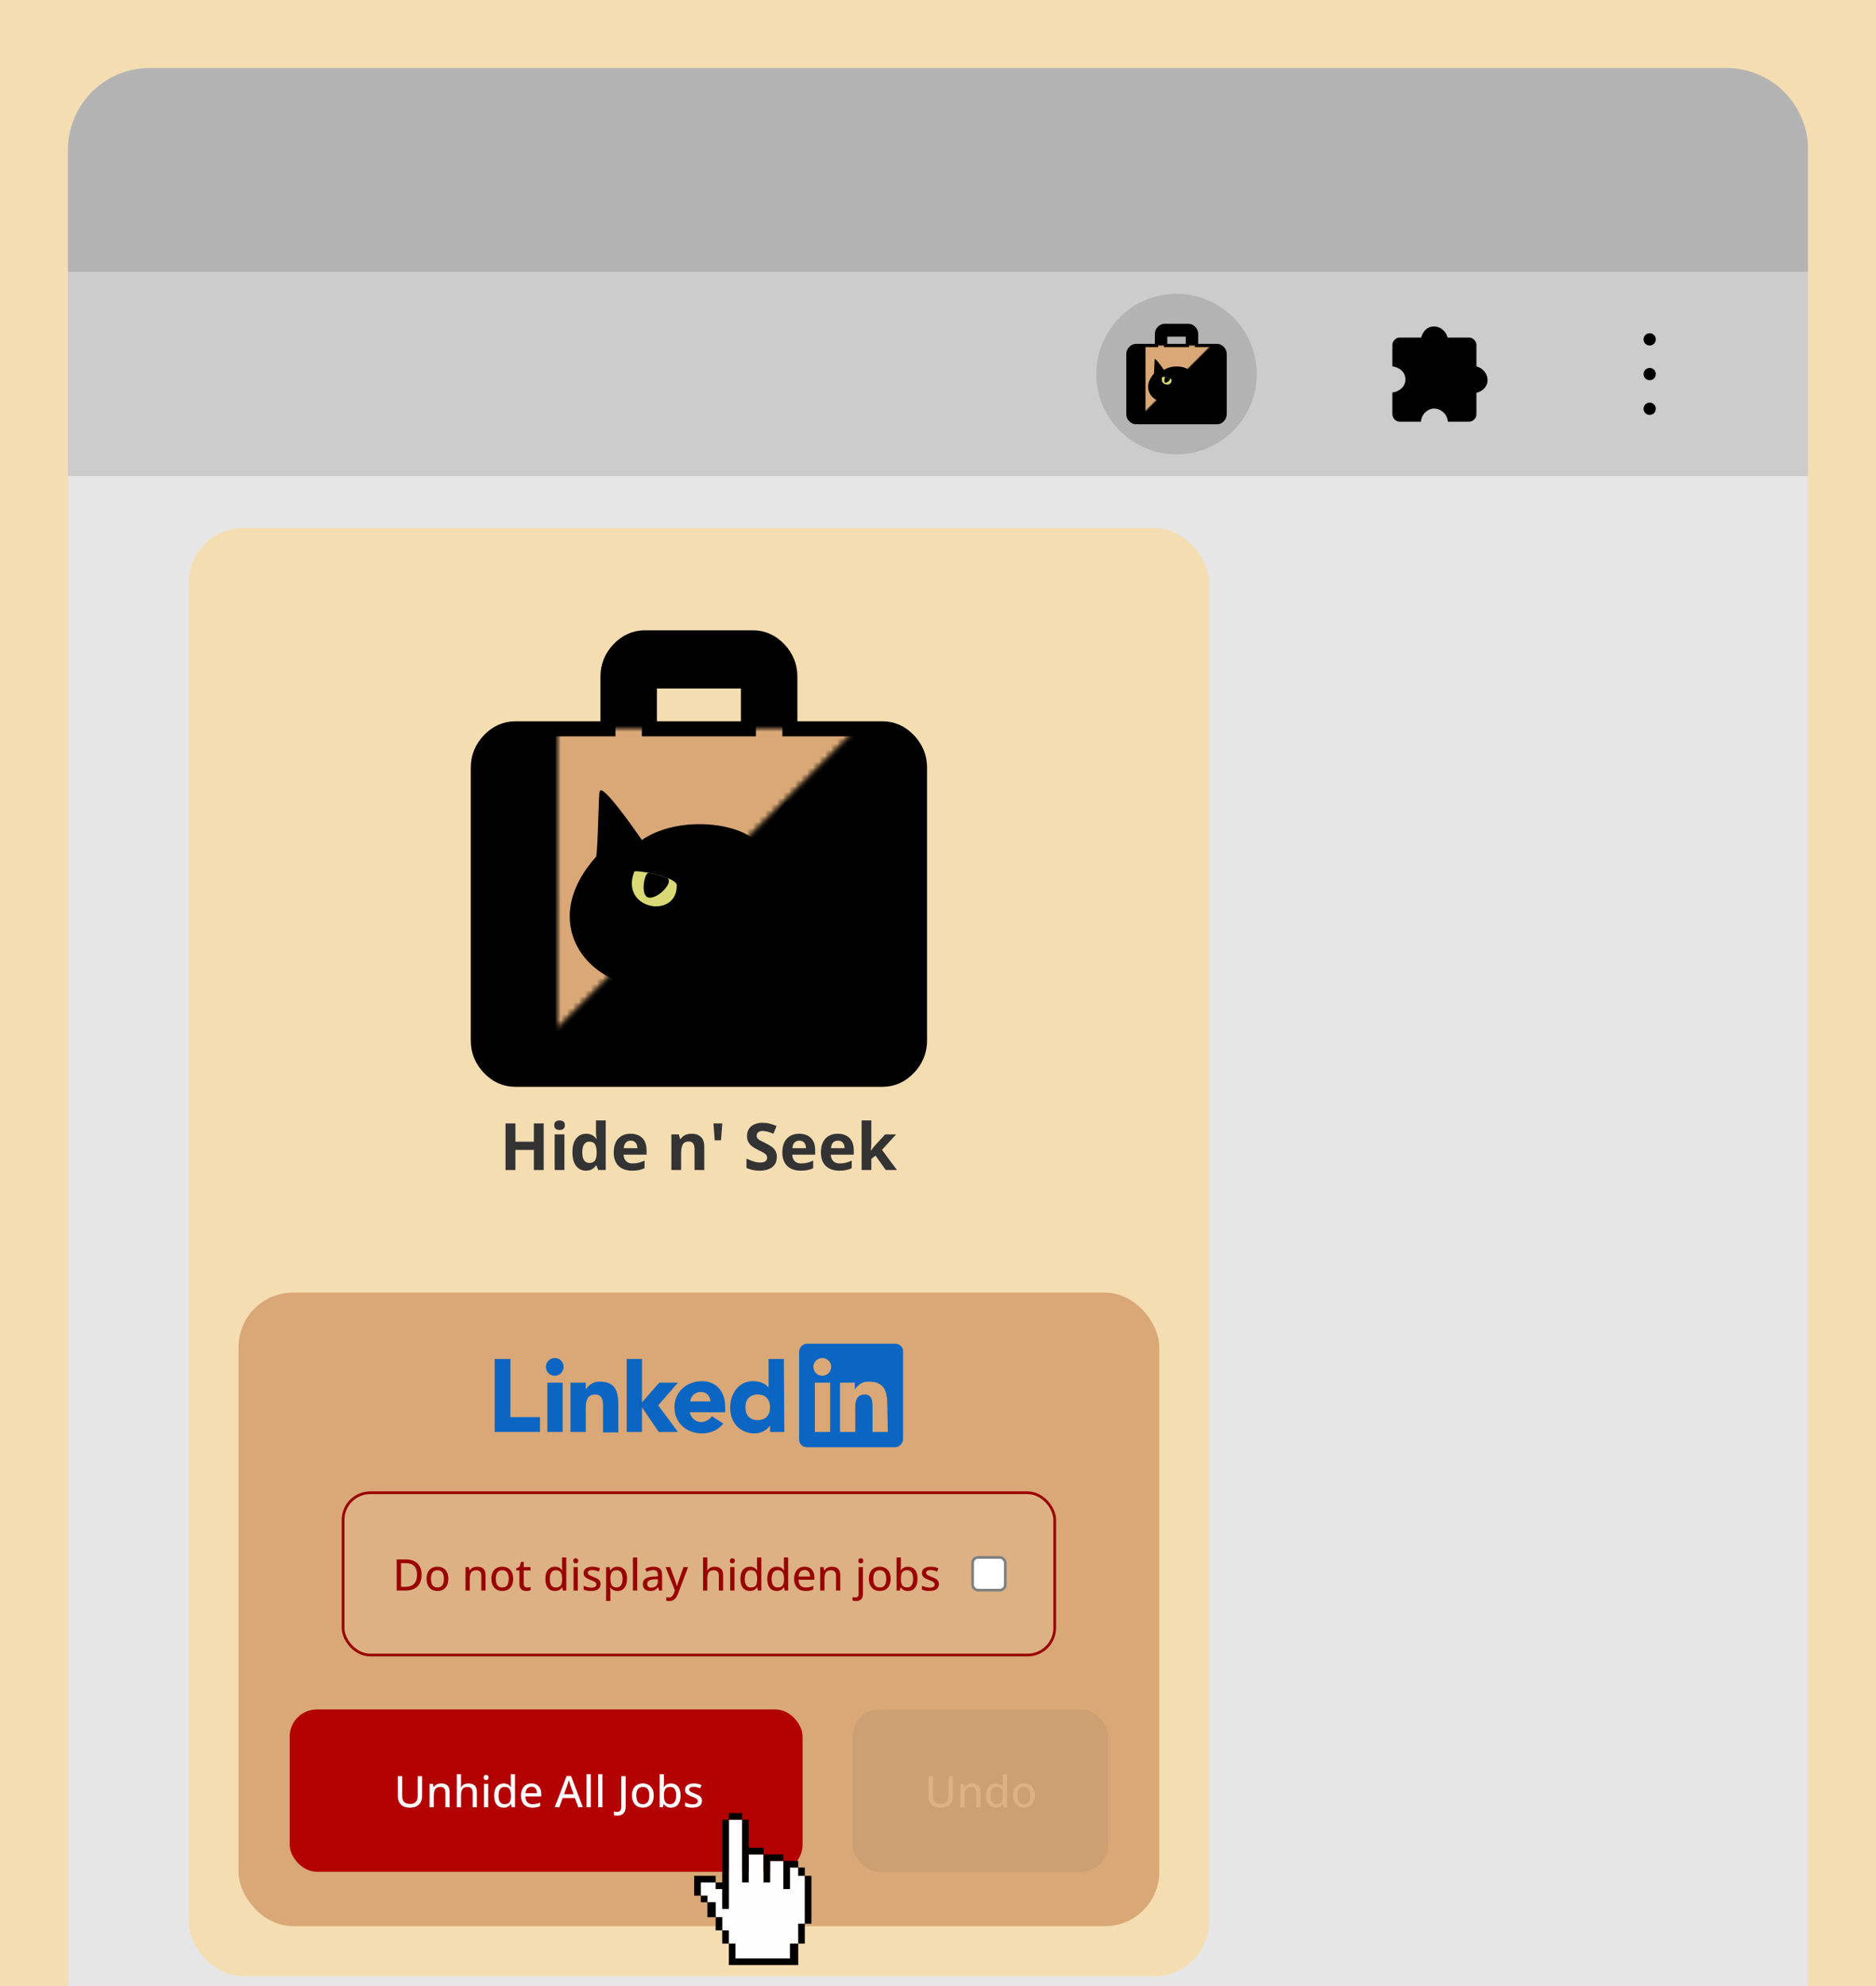 <?xml version="1.0" encoding="utf-8"?>
<svg viewBox="211.286 426.7 690 730" xmlns="http://www.w3.org/2000/svg">
  <defs>
    <filter id="filter-3" color-interpolation-filters="sRGB" x="-500%" y="-500%" width="1000%" height="1000%">
      <feMorphology in="SourceAlpha" result="dilated" operator="dilate" radius="1"/>
      <feFlood flood-color="rgba(0,0,0,1)" result="flood"/>
      <feComposite in="flood" in2="dilated" operator="in" result="outline"/>
      <feMerge>
        <feMergeNode in="outline"/>
        <feMergeNode in="SourceGraphic"/>
      </feMerge>
    </filter>
    <filter id="filter-4" color-interpolation-filters="sRGB" x="-500%" y="-500%" width="1000%" height="1000%">
      <feMorphology in="SourceAlpha" result="dilated" operator="dilate" radius="0"/>
      <feFlood flood-color="rgba(255,255,255,1)" result="flood"/>
      <feComposite in="flood" in2="dilated" operator="in" result="outline"/>
      <feMerge>
        <feMergeNode in="outline"/>
        <feMergeNode in="SourceGraphic"/>
      </feMerge>
    </filter>
    <mask id="mask-5">
      <polygon style="fill: rgb(255, 255, 255);" points="91 -41 -44 -41 -44 94">
        <title>briefcase-2-mask</title>
      </polygon>
    </mask>
    <clipPath id="clip-9">
      <path style="stroke-width: 3px; fill: rgb(255, 255, 0); stroke: rgb(0, 0, 0); stroke-opacity: 0; stroke-linejoin: round; stroke-linecap: round; pointer-events: none;" d="M 214.768 255.253 C 208.387 241.371 147.803 231.913 146.804 234.787 C 122.672 296.86 217.521 311.741 214.768 255.253 Z">
        <title>Left Eye Clip</title>
      </path>
    </clipPath>
    <clipPath id="clip-10">
      <path style="stroke-width: 3px; fill: rgb(255, 255, 0); stroke: rgb(0, 0, 0); stroke-opacity: 0; stroke-linejoin: round; stroke-linecap: round; pointer-events: none;" d="M 285.049 249.847 L 333.339 223.346 C 388.849 270.474 281.291 335.727 285.049 249.847 Z">
        <title>Right Eye Clip</title>
      </path>
    </clipPath>
    <mask id="mask-6">
      <polygon style="fill: rgb(255, 255, 255);" points="-44 94 91 94 91 -41">
        <title>briefcase-3-mask</title>
      </polygon>
    </mask>
    <filter id="filter-5" color-interpolation-filters="sRGB" x="-500%" y="-500%" width="1000%" height="1000%">
      <feColorMatrix type="saturate" values="0"/>
    </filter>
    <clipPath id="clip-11">
      <path style="stroke-width: 3px; fill: rgb(255, 255, 0); stroke: rgb(0, 0, 0); stroke-opacity: 0; stroke-linejoin: round; stroke-linecap: round; pointer-events: none;" d="M 214.768 255.253 C 208.387 241.371 147.803 231.913 146.804 234.787 C 122.672 296.86 217.521 311.741 214.768 255.253 Z">
        <title>Left Eye Clip</title>
      </path>
    </clipPath>
    <clipPath id="clip-12">
      <path style="stroke-width: 3px; fill: rgb(255, 255, 0); stroke: rgb(0, 0, 0); stroke-opacity: 0; stroke-linejoin: round; stroke-linecap: round; pointer-events: none;" d="M 285.049 249.847 L 333.339 223.346 C 388.849 270.474 281.291 335.727 285.049 249.847 Z">
        <title>Right Eye Clip</title>
      </path>
    </clipPath>
    <filter id="filter-6" color-interpolation-filters="sRGB" x="-500%" y="-500%" width="1000%" height="1000%">
      <feMorphology in="SourceAlpha" result="dilated" operator="dilate" radius="10"/>
      <feFlood flood-color="rgba(0,0,0,1)" result="flood"/>
      <feComposite in="flood" in2="dilated" operator="in" result="outline"/>
      <feMerge>
        <feMergeNode in="outline"/>
        <feMergeNode in="SourceGraphic"/>
      </feMerge>
    </filter>
    <filter id="filter-7" color-interpolation-filters="sRGB" x="-500%" y="-500%" width="1000%" height="1000%">
      <feMorphology in="SourceAlpha" result="dilated" operator="dilate" radius="0"/>
      <feFlood flood-color="rgba(255,255,255,1)" result="flood"/>
      <feComposite in="flood" in2="dilated" operator="in" result="outline"/>
      <feMerge>
        <feMergeNode in="outline"/>
        <feMergeNode in="SourceGraphic"/>
      </feMerge>
    </filter>
    <mask id="mask-7">
      <polygon style="fill: rgb(255, 255, 255);" points="91 -41 -44 -41 -44 94">
        <title>briefcase-2-mask</title>
      </polygon>
    </mask>
    <clipPath id="clip-13">
      <path style="stroke-width: 3px; fill: rgb(255, 255, 0); stroke: rgb(0, 0, 0); stroke-opacity: 0; stroke-linejoin: round; stroke-linecap: round; pointer-events: none;" d="M 214.768 255.253 C 208.387 241.371 147.803 231.913 146.804 234.787 C 122.672 296.86 217.521 311.741 214.768 255.253 Z">
        <title>Left Eye Clip</title>
      </path>
    </clipPath>
    <clipPath id="clip-14">
      <path style="stroke-width: 3px; fill: rgb(255, 255, 0); stroke: rgb(0, 0, 0); stroke-opacity: 0; stroke-linejoin: round; stroke-linecap: round; pointer-events: none;" d="M 285.049 249.847 L 333.339 223.346 C 388.849 270.474 281.291 335.727 285.049 249.847 Z">
        <title>Right Eye Clip</title>
      </path>
    </clipPath>
    <mask id="mask-8">
      <polygon style="fill: rgb(255, 255, 255);" points="-44 94 91 94 91 -41">
        <title>briefcase-3-mask</title>
      </polygon>
    </mask>
    <filter id="filter-8" color-interpolation-filters="sRGB" x="-500%" y="-500%" width="1000%" height="1000%">
      <feColorMatrix type="saturate" values="0"/>
    </filter>
    <clipPath id="clip-15">
      <path style="stroke-width: 3px; fill: rgb(255, 255, 0); stroke: rgb(0, 0, 0); stroke-opacity: 0; stroke-linejoin: round; stroke-linecap: round; pointer-events: none;" d="M 214.768 255.253 C 208.387 241.371 147.803 231.913 146.804 234.787 C 122.672 296.86 217.521 311.741 214.768 255.253 Z">
        <title>Left Eye Clip</title>
      </path>
    </clipPath>
    <clipPath id="clip-16">
      <path style="stroke-width: 3px; fill: rgb(255, 255, 0); stroke: rgb(0, 0, 0); stroke-opacity: 0; stroke-linejoin: round; stroke-linecap: round; pointer-events: none;" d="M 285.049 249.847 L 333.339 223.346 C 388.849 270.474 281.291 335.727 285.049 249.847 Z">
        <title>Right Eye Clip</title>
      </path>
    </clipPath>
    <filter id="filter-9" color-interpolation-filters="sRGB" x="-500%" y="-500%" width="1000%" height="1000%">
      <feGaussianBlur in="SourceAlpha" stdDeviation="4"/>
      <feOffset dx="0" dy="0"/>
      <feComponentTransfer result="offsetblur">
        <feFuncA id="feFuncA-1" type="linear" slope="2"/>
      </feComponentTransfer>
      <feFlood flood-color="rgba(0,0,0,0.3)"/>
      <feComposite in2="offsetblur" operator="in"/>
      <feMerge>
        <feMergeNode/>
        <feMergeNode in="SourceGraphic"/>
      </feMerge>
    </filter>
  </defs>
  <rect style="fill: rgb(245, 221, 178);" x="211.286" y="426.7" width="690" height="800">
    <title>Background</title>
  </rect>
  <g transform="matrix(1, 0, 0, 1, 66.286, 331.7)">
    <title>Browser</title>
    <g>
      <title>Window</title>
      <rect style="fill: rgb(230, 230, 230); stroke-width: 4px;" x="170" y="120" width="640" height="750" rx="30" ry="30">
        <title>Container</title>
      </rect>
      <path style="fill: rgb(179, 179, 179);" d="M 200 120 H 780 A 30 30 0 0 1 810 150 V 195 H 170 V 150 A 30 30 0 0 1 200 120 Z">
        <title>Top</title>
      </path>
    </g>
    <g style="">
      <title>Toolbar</title>
      <rect y="195" width="640" height="75" style="stroke-width: 4px; fill: rgb(204, 204, 204);" x="170">
        <title>Container</title>
      </rect>
      <path d="M 751.758 247.5 C 751.132 247.5 750.601 247.281 750.165 246.843 C 749.727 246.406 749.508 245.874 749.508 245.25 C 749.508 244.624 749.727 244.093 750.165 243.657 C 750.601 243.219 751.132 243 751.758 243 C 752.382 243 752.914 243.219 753.352 243.657 C 753.789 244.093 754.008 244.624 754.008 245.25 C 754.008 245.874 753.789 246.406 753.352 246.843 C 752.914 247.281 752.382 247.5 751.758 247.5 Z M 751.758 234.75 C 751.132 234.75 750.601 234.531 750.165 234.093 C 749.727 233.656 749.508 233.124 749.508 232.5 C 749.508 231.874 749.727 231.343 750.165 230.907 C 750.601 230.469 751.132 230.25 751.758 230.25 C 752.382 230.25 752.914 230.469 753.352 230.907 C 753.789 231.343 754.008 231.874 754.008 232.5 C 754.008 233.124 753.789 233.656 753.352 234.093 C 752.914 234.531 752.382 234.75 751.758 234.75 Z M 751.758 222 C 751.132 222 750.601 221.781 750.165 221.343 C 749.727 220.906 749.508 220.374 749.508 219.75 C 749.508 219.124 749.727 218.593 750.165 218.157 C 750.601 217.719 751.132 217.5 751.758 217.5 C 752.382 217.5 752.914 217.719 753.352 218.157 C 753.789 218.593 754.008 219.124 754.008 219.75 C 754.008 220.374 753.789 220.906 753.352 221.343 C 752.914 221.781 752.382 222 751.758 222 Z" style="filter: url(#filter-3);">
        <title>Vertical Dots</title>
      </path>
      <path d="M 667.62 250 L 659.812 250 C 659.095 250 658.466 249.724 657.928 249.17 C 657.389 248.616 657.12 247.951 657.12 247.174 L 657.12 239.275 C 658.437 239.126 659.566 238.609 660.508 237.727 C 661.45 236.845 661.921 235.76 661.921 234.475 C 661.921 233.188 661.45 232.103 660.508 231.221 C 659.566 230.339 658.437 229.823 657.12 229.674 L 657.12 221.775 C 657.12 221.087 657.389 220.467 657.928 219.913 C 658.466 219.359 659.095 219.083 659.812 219.083 L 667.709 219.083 C 668.039 217.887 668.607 216.907 669.415 216.145 C 670.222 215.382 671.225 215 672.421 215 C 673.588 215 674.636 215.382 675.562 216.145 C 676.491 216.907 677.118 217.887 677.446 219.083 L 685.345 219.083 C 686.033 219.083 686.654 219.359 687.207 219.913 C 687.761 220.467 688.037 221.087 688.037 221.775 L 688.037 229.674 C 689.234 230.003 690.213 230.63 690.975 231.558 C 691.738 232.484 692.12 233.532 692.12 234.699 C 692.12 235.895 691.738 236.898 690.975 237.705 C 690.213 238.513 689.234 239.081 688.037 239.411 L 688.037 247.308 C 688.037 248.025 687.761 248.654 687.207 249.192 C 686.654 249.731 686.033 250 685.345 250 L 677.537 250 C 677.388 248.564 676.819 247.405 675.832 246.523 C 674.845 245.641 673.708 245.199 672.421 245.199 C 671.285 245.199 670.238 245.641 669.281 246.523 C 668.323 247.405 667.77 248.564 667.62 250 Z">
        <title>Puzzle Piece</title>
      </path>
      <g transform="matrix(1, 0, 0, 1, 0, 2.5)">
        <title>Selected Hide-N-Seek Icon</title>
        <circle cx="577.731" cy="230" r="30" style="stroke: rgb(204, 204, 204); fill: rgb(179, 179, 179);">
          <title>Selection Indicator</title>
        </circle>
        <g style="" transform="matrix(0.486, 0, 0, 0.486, 566.308, 219.494)">
          <title>Hide-N-Seek-Icon</title>
          <path d="M -7.098 57.612 C -8.539 57.612 -9.8 57.045 -10.88 55.906 C -11.962 54.77 -12.5 53.442 -12.5 51.928 L -12.5 6.455 C -12.5 4.938 -11.962 3.61 -10.88 2.475 C -9.8 1.338 -8.539 0.768 -7.098 0.768 L 9.099 0.768 L 9.099 -8.704 C 9.099 -10.218 9.642 -11.546 10.718 -12.682 C 11.8 -13.821 13.06 -14.388 14.5 -14.388 L 32.5 -14.388 C 33.94 -14.388 35.2 -13.821 36.282 -12.682 C 37.358 -11.546 37.901 -10.218 37.901 -8.704 L 37.901 0.768 L 54.098 0.768 C 55.539 0.768 56.8 1.338 57.88 2.475 C 58.959 3.61 59.5 4.938 59.5 6.455 L 59.5 51.928 C 59.5 53.442 58.959 54.77 57.88 55.906 C 56.8 57.045 55.539 57.612 54.098 57.612 L -7.098 57.612 Z M 14.5 0.768 L 32.5 0.768 L 32.5 -8.704 L 14.5 -8.704 L 14.5 0.768 Z" style="paint-order: fill; stroke-width: 4px; stroke: rgb(0, 0, 0); filter: url(#filter-4);">
            <title>briefcase-prevent-seam</title>
          </path>
          <path style="stroke-width: 3px; stroke-opacity: 0; stroke-linejoin: round; stroke-linecap: round; stroke: rgb(186, 218, 85);" d="M 13.695 42.728 C 5.181 42.499 -3.487 32.43 6.373 21.353 C 6.698 20.47 6.794 10.524 6.976 10.524 C 7.198 8.708 13.103 17.207 14.013 18.549 C 20.212 14.327 30.345 15.734 32.993 18.791 C 33.473 18.235 37.132 12.96 38.22 12.071 C 39.939 11.881 39.247 22.507 39.427 22.32 C 47.744 26.516 47.201 40.995 34.919 42.728">
            <title>head-prevent-seam</title>
          </path>
          <g style="mask: url(#mask-5);">
            <title>briefcase-upper-left</title>
            <path d="M -7.098 57.612 C -8.539 57.612 -9.8 57.045 -10.88 55.906 C -11.962 54.77 -12.5 53.442 -12.5 51.928 L -12.5 6.455 C -12.5 4.938 -11.962 3.61 -10.88 2.475 C -9.8 1.338 -8.539 0.768 -7.098 0.768 L 9.099 0.768 L 9.099 -8.704 C 9.099 -10.218 9.642 -11.546 10.718 -12.682 C 11.8 -13.821 13.06 -14.388 14.5 -14.388 L 32.5 -14.388 C 33.94 -14.388 35.2 -13.821 36.282 -12.682 C 37.358 -11.546 37.901 -10.218 37.901 -8.704 L 37.901 0.768 L 54.098 0.768 C 55.539 0.768 56.8 1.338 57.88 2.475 C 58.959 3.61 59.5 4.938 59.5 6.455 L 59.5 51.928 C 59.5 53.442 58.959 54.77 57.88 55.906 C 56.8 57.045 55.539 57.612 54.098 57.612 L -7.098 57.612 Z M 14.5 0.768 L 32.5 0.768 L 32.5 -8.704 L 14.5 -8.704 L 14.5 0.768 Z" style="stroke: rgb(0, 0, 0); fill: rgb(217, 168, 118);">
              <title>briefcase</title>
            </path>
            <g style="" transform="matrix(0.104, 0, 0, 0.104, -2.533, -0.637)">
              <title>Charm</title>
              <path style="stroke-width: 3px; stroke-opacity: 0; stroke-linejoin: round; stroke-linecap: round; pointer-events: none; stroke: rgb(186, 218, 85);" d="M 155.839 416.452 C 74.076 414.246 -9.163 317.554 85.521 211.184 C 88.642 202.702 89.567 107.184 91.313 107.184 C 93.447 89.745 150.151 171.369 158.89 184.258 C 218.415 143.708 315.724 157.224 341.157 186.578 C 345.771 181.239 380.902 130.582 391.357 122.043 C 407.86 120.218 401.213 222.267 402.943 220.47 C 482.816 260.759 477.595 399.802 359.651 416.452">
                <title>Head</title>
              </path>
              <g style="clip-path: url(#clip-9);">
                <title>Left Eye</title>
                <path style="stroke-width: 3px; stroke-opacity: 0; stroke-linejoin: round; stroke-linecap: round; pointer-events: none; fill: rgb(217, 217, 118);" d="M 214.768 255.253 C 208.387 241.371 147.803 231.913 146.804 234.787 C 122.672 296.86 217.521 311.741 214.768 255.253 Z">
                  <title>Left Eye Outer</title>
                </path>
                <path style="fill: black; stroke-width: 3px; stroke-linejoin: round; stroke-linecap: round; pointer-events: none; stroke: rgb(0, 0, 0);" d="M 169.232 238.541 C 164.496 240.806 158.937 268.553 168.383 274.458 C 181.214 279.697 208.634 252.081 198.524 245.975 C 194.377 243.919 170.2 237.767 169.232 238.541 Z">
                  <title>Left Eye Pupil</title>
                </path>
              </g>
            </g>
          </g>
          <g style="mask: url(#mask-6);">
            <title>briefcase-lower-right</title>
            <path d="M -7.098 57.612 C -8.539 57.612 -9.8 57.045 -10.88 55.906 C -11.962 54.77 -12.5 53.442 -12.5 51.928 L -12.5 6.455 C -12.5 4.938 -11.962 3.61 -10.88 2.475 C -9.8 1.338 -8.539 0.768 -7.098 0.768 L 9.099 0.768 L 9.099 -8.704 C 9.099 -10.218 9.642 -11.546 10.718 -12.682 C 11.8 -13.821 13.06 -14.388 14.5 -14.388 L 32.5 -14.388 C 33.94 -14.388 35.2 -13.821 36.282 -12.682 C 37.358 -11.546 37.901 -10.218 37.901 -8.704 L 37.901 0.768 L 54.098 0.768 C 55.539 0.768 56.8 1.338 57.88 2.475 C 58.959 3.61 59.5 4.938 59.5 6.455 L 59.5 51.928 C 59.5 53.442 58.959 54.77 57.88 55.906 C 56.8 57.045 55.539 57.612 54.098 57.612 L -7.098 57.612 Z M 14.5 0.768 L 32.5 0.768 L 32.5 -8.704 L 14.5 -8.704 L 14.5 0.768 Z" style="stroke: rgb(0, 0, 0);">
              <title>briefcase</title>
            </path>
          </g>
        </g>
      </g>
    </g>
    <g transform="matrix(1, 0, 0, 1, 0, -11)">
      <title>Popup</title>
      <rect style="stroke-width: 0px; filter: url(#filter-6); fill: rgb(245, 221, 178);" x="214.428" y="300.12" width="375.257" height="532.3" rx="20" ry="20">
        <title>Container</title>
      </rect>
      <g style="" transform="matrix(2.208, 0, 0, 2.208, 350.175, 373.868)">
        <title>Hide-N-Seek-Icon</title>
        <path d="M -7.098 57.612 C -8.539 57.612 -9.8 57.045 -10.88 55.906 C -11.962 54.77 -12.5 53.442 -12.5 51.928 L -12.5 6.455 C -12.5 4.938 -11.962 3.61 -10.88 2.475 C -9.8 1.338 -8.539 0.768 -7.098 0.768 L 9.099 0.768 L 9.099 -8.704 C 9.099 -10.218 9.642 -11.546 10.718 -12.682 C 11.8 -13.821 13.06 -14.388 14.5 -14.388 L 32.5 -14.388 C 33.94 -14.388 35.2 -13.821 36.282 -12.682 C 37.358 -11.546 37.901 -10.218 37.901 -8.704 L 37.901 0.768 L 54.098 0.768 C 55.539 0.768 56.8 1.338 57.88 2.475 C 58.959 3.61 59.5 4.938 59.5 6.455 L 59.5 51.928 C 59.5 53.442 58.959 54.77 57.88 55.906 C 56.8 57.045 55.539 57.612 54.098 57.612 L -7.098 57.612 Z M 14.5 0.768 L 32.5 0.768 L 32.5 -8.704 L 14.5 -8.704 L 14.5 0.768 Z" style="paint-order: fill; stroke-width: 4px; stroke: rgb(0, 0, 0); filter: url(#filter-7);">
          <title>briefcase-prevent-seam</title>
        </path>
        <path style="stroke-width: 3px; stroke-opacity: 0; stroke-linejoin: round; stroke-linecap: round; stroke: rgb(186, 218, 85);" d="M 13.695 42.728 C 5.181 42.499 -3.487 32.43 6.373 21.353 C 6.698 20.47 6.794 10.524 6.976 10.524 C 7.198 8.708 13.103 17.207 14.013 18.549 C 20.212 14.327 30.345 15.734 32.993 18.791 C 33.473 18.235 37.132 12.96 38.22 12.071 C 39.939 11.881 39.247 22.507 39.427 22.32 C 47.744 26.516 47.201 40.995 34.919 42.728">
          <title>head-prevent-seam</title>
        </path>
        <g style="mask: url(#mask-7);">
          <title>briefcase-upper-left</title>
          <path d="M -7.098 57.612 C -8.539 57.612 -9.8 57.045 -10.88 55.906 C -11.962 54.77 -12.5 53.442 -12.5 51.928 L -12.5 6.455 C -12.5 4.938 -11.962 3.61 -10.88 2.475 C -9.8 1.338 -8.539 0.768 -7.098 0.768 L 9.099 0.768 L 9.099 -8.704 C 9.099 -10.218 9.642 -11.546 10.718 -12.682 C 11.8 -13.821 13.06 -14.388 14.5 -14.388 L 32.5 -14.388 C 33.94 -14.388 35.2 -13.821 36.282 -12.682 C 37.358 -11.546 37.901 -10.218 37.901 -8.704 L 37.901 0.768 L 54.098 0.768 C 55.539 0.768 56.8 1.338 57.88 2.475 C 58.959 3.61 59.5 4.938 59.5 6.455 L 59.5 51.928 C 59.5 53.442 58.959 54.77 57.88 55.906 C 56.8 57.045 55.539 57.612 54.098 57.612 L -7.098 57.612 Z M 14.5 0.768 L 32.5 0.768 L 32.5 -8.704 L 14.5 -8.704 L 14.5 0.768 Z" style="stroke: rgb(0, 0, 0); fill: rgb(217, 168, 118);">
            <title>briefcase</title>
          </path>
          <g style="" transform="matrix(0.104, 0, 0, 0.104, -2.533, -0.637)">
            <title>Charm</title>
            <path style="stroke-width: 3px; stroke-opacity: 0; stroke-linejoin: round; stroke-linecap: round; pointer-events: none; stroke: rgb(186, 218, 85);" d="M 155.839 416.452 C 74.076 414.246 -9.163 317.554 85.521 211.184 C 88.642 202.702 89.567 107.184 91.313 107.184 C 93.447 89.745 150.151 171.369 158.89 184.258 C 218.415 143.708 315.724 157.224 341.157 186.578 C 345.771 181.239 380.902 130.582 391.357 122.043 C 407.86 120.218 401.213 222.267 402.943 220.47 C 482.816 260.759 477.595 399.802 359.651 416.452">
              <title>Head</title>
            </path>
            <g style="clip-path: url(#clip-13);">
              <title>Left Eye</title>
              <path style="stroke-width: 3px; stroke-opacity: 0; stroke-linejoin: round; stroke-linecap: round; pointer-events: none; fill: rgb(217, 217, 118);" d="M 214.768 255.253 C 208.387 241.371 147.803 231.913 146.804 234.787 C 122.672 296.86 217.521 311.741 214.768 255.253 Z">
                <title>Left Eye Outer</title>
              </path>
              <path style="fill: black; stroke-width: 3px; stroke-linejoin: round; stroke-linecap: round; pointer-events: none; stroke: rgb(0, 0, 0);" d="M 169.232 238.541 C 164.496 240.806 158.937 268.553 168.383 274.458 C 181.214 279.697 208.634 252.081 198.524 245.975 C 194.377 243.919 170.2 237.767 169.232 238.541 Z">
                <title>Left Eye Pupil</title>
              </path>
            </g>
          </g>
        </g>
        <g style="mask: url(#mask-8);">
          <title>briefcase-lower-right</title>
          <path d="M -7.098 57.612 C -8.539 57.612 -9.8 57.045 -10.88 55.906 C -11.962 54.77 -12.5 53.442 -12.5 51.928 L -12.5 6.455 C -12.5 4.938 -11.962 3.61 -10.88 2.475 C -9.8 1.338 -8.539 0.768 -7.098 0.768 L 9.099 0.768 L 9.099 -8.704 C 9.099 -10.218 9.642 -11.546 10.718 -12.682 C 11.8 -13.821 13.06 -14.388 14.5 -14.388 L 32.5 -14.388 C 33.94 -14.388 35.2 -13.821 36.282 -12.682 C 37.358 -11.546 37.901 -10.218 37.901 -8.704 L 37.901 0.768 L 54.098 0.768 C 55.539 0.768 56.8 1.338 57.88 2.475 C 58.959 3.61 59.5 4.938 59.5 6.455 L 59.5 51.928 C 59.5 53.442 58.959 54.77 57.88 55.906 C 56.8 57.045 55.539 57.612 54.098 57.612 L -7.098 57.612 Z M 14.5 0.768 L 32.5 0.768 L 32.5 -8.704 L 14.5 -8.704 L 14.5 0.768 Z" style="stroke: rgb(0, 0, 0);">
            <title>briefcase</title>
          </path>
        </g>
      </g>
      <path d="M 344.974 536.089 L 341.353 536.089 L 341.353 528.694 L 334.568 528.694 L 334.568 536.089 L 330.935 536.089 L 330.935 518.956 L 334.568 518.956 L 334.568 525.671 L 341.353 525.671 L 341.353 518.956 L 344.974 518.956 Z" style="fill: rgb(51, 51, 51); white-space: pre;"/>
      <path d="M 352.588 522.987 L 352.588 536.089 L 349.013 536.089 L 349.013 522.987 Z M 350.806 517.855 Q 351.603 517.855 352.177 518.224 Q 352.752 518.593 352.752 519.601 Q 352.752 520.597 352.177 520.978 Q 351.603 521.359 350.806 521.359 Q 349.998 521.359 349.429 520.978 Q 348.861 520.597 348.861 519.601 Q 348.861 518.593 349.429 518.224 Q 349.998 517.855 350.806 517.855 Z" style="fill: rgb(51, 51, 51); white-space: pre;"/>
      <path d="M 360.49 536.323 Q 358.299 536.323 356.922 534.607 Q 355.545 532.89 355.545 529.562 Q 355.545 526.198 356.939 524.47 Q 358.334 522.741 360.584 522.741 Q 361.521 522.741 362.236 522.999 Q 362.951 523.257 363.472 523.691 Q 363.994 524.124 364.357 524.663 L 364.474 524.663 Q 364.404 524.288 364.304 523.556 Q 364.205 522.823 364.205 522.05 L 364.205 517.855 L 367.791 517.855 L 367.791 536.089 L 365.049 536.089 L 364.357 534.39 L 364.205 534.39 Q 363.865 534.929 363.355 535.368 Q 362.845 535.808 362.142 536.066 Q 361.439 536.323 360.49 536.323 Z M 361.744 533.476 Q 363.209 533.476 363.812 532.603 Q 364.416 531.73 364.451 529.972 L 364.451 529.585 Q 364.451 527.675 363.865 526.661 Q 363.279 525.648 361.685 525.648 Q 360.502 525.648 359.834 526.667 Q 359.166 527.687 359.166 529.609 Q 359.166 531.53 359.84 532.503 Q 360.513 533.476 361.744 533.476 Z" style="fill: rgb(51, 51, 51); white-space: pre;"/>
      <path d="M 376.931 522.741 Q 378.748 522.741 380.06 523.439 Q 381.373 524.136 382.088 525.46 Q 382.802 526.784 382.802 528.694 L 382.802 530.429 L 374.353 530.429 Q 374.412 531.941 375.261 532.802 Q 376.111 533.663 377.623 533.663 Q 378.877 533.663 379.92 533.405 Q 380.963 533.148 382.064 532.632 L 382.064 535.398 Q 381.091 535.878 380.031 536.101 Q 378.97 536.323 377.459 536.323 Q 375.49 536.323 373.972 535.597 Q 372.455 534.87 371.593 533.382 Q 370.732 531.894 370.732 529.632 Q 370.732 527.335 371.511 525.806 Q 372.291 524.276 373.685 523.509 Q 375.08 522.741 376.931 522.741 Z M 376.955 525.284 Q 375.912 525.284 375.226 525.952 Q 374.541 526.62 374.435 528.05 L 379.451 528.05 Q 379.439 527.253 379.164 526.632 Q 378.888 526.011 378.343 525.648 Q 377.799 525.284 376.955 525.284 Z" style="fill: rgb(51, 51, 51); white-space: pre;"/>
      <path d="M 399.377 522.741 Q 401.474 522.741 402.752 523.884 Q 404.029 525.026 404.029 527.546 L 404.029 536.089 L 400.455 536.089 L 400.455 528.437 Q 400.455 527.03 399.945 526.316 Q 399.435 525.601 398.345 525.601 Q 396.705 525.601 396.107 526.714 Q 395.509 527.827 395.509 529.925 L 395.509 536.089 L 391.935 536.089 L 391.935 522.987 L 394.666 522.987 L 395.146 524.663 L 395.345 524.663 Q 395.767 523.984 396.394 523.562 Q 397.021 523.14 397.789 522.941 Q 398.556 522.741 399.377 522.741 Z" style="fill: rgb(51, 51, 51); white-space: pre;"/>
      <path d="M 410.67 518.956 L 410.189 525.144 L 407.881 525.144 L 407.4 518.956 Z" style="fill: rgb(51, 51, 51); white-space: pre;"/>
      <path d="M 430.72 531.331 Q 430.72 532.855 429.982 533.98 Q 429.244 535.105 427.832 535.714 Q 426.42 536.323 424.404 536.323 Q 423.513 536.323 422.664 536.206 Q 421.814 536.089 421.035 535.86 Q 420.256 535.632 419.552 535.292 L 419.552 531.917 Q 420.771 532.456 422.084 532.89 Q 423.396 533.323 424.685 533.323 Q 425.576 533.323 426.121 533.089 Q 426.666 532.855 426.912 532.444 Q 427.158 532.034 427.158 531.507 Q 427.158 530.862 426.724 530.405 Q 426.291 529.948 425.535 529.55 Q 424.779 529.151 423.83 528.694 Q 423.232 528.413 422.529 528.009 Q 421.826 527.605 421.193 527.019 Q 420.56 526.433 420.156 525.595 Q 419.752 524.757 419.752 523.585 Q 419.752 522.05 420.455 520.96 Q 421.158 519.87 422.465 519.29 Q 423.771 518.71 425.552 518.71 Q 426.888 518.71 428.101 519.021 Q 429.314 519.331 430.638 519.917 L 429.466 522.741 Q 428.283 522.261 427.345 521.997 Q 426.408 521.734 425.435 521.734 Q 424.756 521.734 424.275 521.95 Q 423.795 522.167 423.549 522.56 Q 423.302 522.952 423.302 523.468 Q 423.302 524.077 423.66 524.493 Q 424.017 524.909 424.738 525.296 Q 425.459 525.683 426.537 526.198 Q 427.849 526.819 428.781 527.493 Q 429.713 528.167 430.216 529.075 Q 430.72 529.984 430.72 531.331 Z" style="fill: rgb(51, 51, 51); white-space: pre;"/>
      <path d="M 438.947 522.741 Q 440.763 522.741 442.076 523.439 Q 443.388 524.136 444.103 525.46 Q 444.818 526.784 444.818 528.694 L 444.818 530.429 L 436.369 530.429 Q 436.427 531.941 437.277 532.802 Q 438.127 533.663 439.638 533.663 Q 440.892 533.663 441.935 533.405 Q 442.978 533.148 444.08 532.632 L 444.08 535.398 Q 443.107 535.878 442.047 536.101 Q 440.986 536.323 439.474 536.323 Q 437.506 536.323 435.988 535.597 Q 434.47 534.87 433.609 533.382 Q 432.748 531.894 432.748 529.632 Q 432.748 527.335 433.527 525.806 Q 434.306 524.276 435.701 523.509 Q 437.095 522.741 438.947 522.741 Z M 438.97 525.284 Q 437.927 525.284 437.242 525.952 Q 436.556 526.62 436.451 528.05 L 441.466 528.05 Q 441.455 527.253 441.179 526.632 Q 440.904 526.011 440.359 525.648 Q 439.814 525.284 438.97 525.284 Z" style="fill: rgb(51, 51, 51); white-space: pre;"/>
      <path d="M 453.134 522.741 Q 454.951 522.741 456.263 523.439 Q 457.576 524.136 458.291 525.46 Q 459.006 526.784 459.006 528.694 L 459.006 530.429 L 450.556 530.429 Q 450.615 531.941 451.465 532.802 Q 452.314 533.663 453.826 533.663 Q 455.08 533.663 456.123 533.405 Q 457.166 533.148 458.267 532.632 L 458.267 535.398 Q 457.295 535.878 456.234 536.101 Q 455.174 536.323 453.662 536.323 Q 451.693 536.323 450.175 535.597 Q 448.658 534.87 447.797 533.382 Q 446.935 531.894 446.935 529.632 Q 446.935 527.335 447.715 525.806 Q 448.494 524.276 449.888 523.509 Q 451.283 522.741 453.134 522.741 Z M 453.158 525.284 Q 452.115 525.284 451.429 525.952 Q 450.744 526.62 450.638 528.05 L 455.654 528.05 Q 455.642 527.253 455.367 526.632 Q 455.091 526.011 454.547 525.648 Q 454.002 525.284 453.158 525.284 Z" style="fill: rgb(51, 51, 51); white-space: pre;"/>
      <path d="M 465.478 517.855 L 465.478 526.011 Q 465.478 526.749 465.42 527.487 Q 465.361 528.226 465.291 528.964 L 465.338 528.964 Q 465.701 528.448 466.082 527.944 Q 466.463 527.441 466.896 526.972 L 470.564 522.987 L 474.595 522.987 L 469.392 528.671 L 474.912 536.089 L 470.787 536.089 L 467.013 530.78 L 465.478 532.011 L 465.478 536.089 L 461.904 536.089 L 461.904 517.855 Z" style="fill: rgb(51, 51, 51); white-space: pre;"/>
      <g style="">
        <title>Options Panel</title>
        <rect style="fill: rgb(217, 168, 118);" x="232.738" y="581.136" width="338.637" height="232.9" rx="20" ry="20">
          <title>Container</title>
        </rect>
        <g transform="matrix(1.812, 0, 0, 1.812, 326.936, 599.928)" style="">
          <title>LinkedIn Logo</title>
          <polygon class="st0" points="0 3.1 3.2 3.1 3.2 14.9 9.2 14.9 9.2 17.9 0 17.9" style="fill: rgb(10, 102, 194);"/>
          <path class="st0" d="m10.7 7.9h3.1v10h-3.1v-10zm1.5-5c1 0 1.8 0.8 1.8 1.8s-0.8 1.8-1.8 1.8-1.8-0.8-1.8-1.8 0.8-1.8 1.8-1.8" style="fill: rgb(10, 102, 194);"/>
          <polygon class="st0" points="26.8 3.1 29.9 3.1 29.9 11.9 33.4 7.9 37.2 7.9 33.2 12.5 37.2 17.9 33.3 17.9 29.9 12.9 29.9 12.9 29.9 17.9 26.8 17.9" style="fill: rgb(10, 102, 194);"/>
          <path class="st0" d="m15.5 7.9h3v1.4c0.6-1 1.7-1.7 2.9-1.6 3.2 0 3.7 2.1 3.7 4.8v5.5h-3.1v-5c0-1.2 0-2.7-1.6-2.7s-1.9 1.3-1.9 2.6v5h-3.1v-10z" style="fill: rgb(10, 102, 194);"/>
          <path class="st0" d="m43.8 11.7c0-1-0.8-1.9-1.8-1.9h-0.1c-1.1-0.1-2.1 0.8-2.2 1.9h4.1zm2.6 4.5c-1 1.3-2.6 2-4.3 2-3.1 0-5.6-2.1-5.6-5.3s2.5-5.3 5.6-5.3c2.9 0 4.7 2.1 4.7 5.3v1h-7.2c0.2 1.1 1.2 2 2.3 2 0.9 0 1.7-0.5 2.2-1.2l2.3 1.5z" style="fill: rgb(10, 102, 194);"/>
          <path class="st0" d="m53.4 10.3c-1.6 0-2.5 1-2.5 2.6s0.9 2.6 2.5 2.6 2.5-1 2.5-2.6-0.9-2.6-2.5-2.6m5.4 7.6h-2.9v-1.3c-0.7 1-1.9 1.6-3.1 1.6-3 0-5-2.2-5-5.2 0-2.8 1.7-5.4 4.6-5.4 1.3 0 2.5 0.4 3.2 1.3v-5.8h3.1l0.1 14.8z" style="fill: rgb(10, 102, 194);"/>
          <path class="st0" d="m81.3 0h-17.9c-0.8 0-1.5 0.7-1.6 1.5v18c0 0.8 0.7 1.5 1.6 1.5h17.9c0.8 0 1.5-0.7 1.6-1.5v-18c0-0.8-0.7-1.5-1.6-1.5zm-13.2 17.9h-3.1v-10h3.1v10zm-1.6-11.4c-1 0-1.8-0.8-1.8-1.8s0.8-1.8 1.8-1.8 1.8 0.8 1.8 1.8-0.8 1.8-1.8 1.8zm13.3 11.4h-3.1v-4.9c0-1.2 0-2.7-1.6-2.7s-1.9 1.3-1.9 2.6v5h-3.1v-10h3v1.4c0.6-1 1.7-1.7 2.9-1.6 3.2 0 3.7 2.1 3.7 4.8l0.1 5.4z" style="fill: rgb(10, 102, 194);"/>
        </g>
        <g style="" transform="matrix(1, 0, 0, 1, 58.203, -1.324)">
          <title>Remove Hidden Jobs Button</title>
          <rect style="pointer-events: auto; fill: rgba(255, 255, 255, 0.1); stroke: rgb(153, 0, 0);" x="212.976" y="656.034" width="261.756" height="59.657" rx="10" ry="10">
            <title>Container</title>
          </rect>
          <path d="M 241.869 686.165 Q 241.869 688.094 241.158 689.387 Q 240.447 690.68 239.1 691.333 Q 237.752 691.985 235.83 691.985 L 232.697 691.985 L 232.697 680.563 L 236.182 680.563 Q 237.932 680.563 239.205 681.2 Q 240.479 681.837 241.174 683.083 Q 241.869 684.329 241.869 686.165 Z M 240.189 686.212 Q 240.189 684.743 239.713 683.79 Q 239.236 682.837 238.314 682.372 Q 237.393 681.907 236.057 681.907 L 234.299 681.907 L 234.299 690.626 L 235.775 690.626 Q 237.986 690.626 239.088 689.516 Q 240.189 688.407 240.189 686.212 Z" style="fill: rgb(153, 0, 0); white-space: pre;"/>
          <path d="M 251.697 687.665 Q 251.697 688.727 251.42 689.559 Q 251.143 690.391 250.615 690.965 Q 250.088 691.54 249.346 691.84 Q 248.604 692.141 247.666 692.141 Q 246.791 692.141 246.061 691.84 Q 245.33 691.54 244.799 690.965 Q 244.268 690.391 243.979 689.559 Q 243.689 688.727 243.689 687.665 Q 243.689 686.251 244.174 685.255 Q 244.658 684.258 245.561 683.739 Q 246.463 683.219 247.713 683.219 Q 248.9 683.219 249.799 683.743 Q 250.697 684.266 251.197 685.258 Q 251.697 686.251 251.697 687.665 Z M 245.299 687.665 Q 245.299 688.657 245.553 689.372 Q 245.807 690.087 246.334 690.469 Q 246.861 690.852 247.697 690.852 Q 248.518 690.852 249.049 690.469 Q 249.58 690.087 249.83 689.372 Q 250.08 688.657 250.08 687.665 Q 250.08 686.68 249.83 685.977 Q 249.58 685.274 249.053 684.899 Q 248.525 684.524 247.682 684.524 Q 246.447 684.524 245.873 685.348 Q 245.299 686.172 245.299 687.665 Z" style="fill: rgb(153, 0, 0); white-space: pre;"/>
          <path d="M 262.299 683.219 Q 263.791 683.219 264.592 683.969 Q 265.393 684.719 265.393 686.376 L 265.393 691.985 L 263.838 691.985 L 263.838 686.587 Q 263.838 685.555 263.385 685.036 Q 262.932 684.516 261.994 684.516 Q 260.658 684.516 260.123 685.305 Q 259.588 686.094 259.588 687.594 L 259.588 691.985 L 258.018 691.985 L 258.018 683.376 L 259.26 683.376 L 259.486 684.587 L 259.572 684.587 Q 259.846 684.133 260.268 683.829 Q 260.689 683.524 261.209 683.372 Q 261.729 683.219 262.299 683.219 Z" style="fill: rgb(153, 0, 0); white-space: pre;"/>
          <path d="M 275.541 687.665 Q 275.541 688.727 275.264 689.559 Q 274.986 690.391 274.459 690.965 Q 273.932 691.54 273.189 691.84 Q 272.447 692.141 271.51 692.141 Q 270.635 692.141 269.904 691.84 Q 269.174 691.54 268.643 690.965 Q 268.111 690.391 267.822 689.559 Q 267.533 688.727 267.533 687.665 Q 267.533 686.251 268.018 685.255 Q 268.502 684.258 269.404 683.739 Q 270.307 683.219 271.557 683.219 Q 272.744 683.219 273.643 683.743 Q 274.541 684.266 275.041 685.258 Q 275.541 686.251 275.541 687.665 Z M 269.143 687.665 Q 269.143 688.657 269.396 689.372 Q 269.65 690.087 270.178 690.469 Q 270.705 690.852 271.541 690.852 Q 272.361 690.852 272.893 690.469 Q 273.424 690.087 273.674 689.372 Q 273.924 688.657 273.924 687.665 Q 273.924 686.68 273.674 685.977 Q 273.424 685.274 272.896 684.899 Q 272.369 684.524 271.525 684.524 Q 270.291 684.524 269.717 685.348 Q 269.143 686.172 269.143 687.665 Z" style="fill: rgb(153, 0, 0); white-space: pre;"/>
          <path d="M 280.705 690.868 Q 281.041 690.868 281.385 690.809 Q 281.729 690.751 281.979 690.657 L 281.979 691.86 Q 281.713 691.977 281.271 692.059 Q 280.83 692.141 280.369 692.141 Q 279.666 692.141 279.096 691.899 Q 278.525 691.657 278.186 691.071 Q 277.846 690.485 277.846 689.446 L 277.846 684.587 L 276.65 684.587 L 276.65 683.86 L 277.9 683.282 L 278.455 681.422 L 279.424 681.422 L 279.424 683.376 L 281.916 683.376 L 281.916 684.587 L 279.424 684.587 L 279.424 689.422 Q 279.424 690.149 279.771 690.508 Q 280.119 690.868 280.705 690.868 Z" style="fill: rgb(153, 0, 0); white-space: pre;"/>
          <path d="M 290.854 692.141 Q 289.275 692.141 288.334 691.024 Q 287.393 689.907 287.393 687.712 Q 287.393 685.493 288.35 684.356 Q 289.307 683.219 290.893 683.219 Q 291.557 683.219 292.057 683.399 Q 292.557 683.579 292.92 683.876 Q 293.283 684.172 293.525 684.547 L 293.619 684.547 Q 293.58 684.305 293.541 683.868 Q 293.502 683.43 293.502 683.102 L 293.502 679.829 L 295.072 679.829 L 295.072 691.985 L 293.83 691.985 L 293.572 690.79 L 293.502 690.79 Q 293.268 691.165 292.904 691.473 Q 292.541 691.782 292.037 691.962 Q 291.533 692.141 290.854 692.141 Z M 291.221 690.86 Q 292.494 690.86 293.021 690.126 Q 293.549 689.391 293.557 687.946 L 293.557 687.704 Q 293.557 686.165 293.053 685.34 Q 292.549 684.516 291.205 684.516 Q 290.111 684.516 289.557 685.372 Q 289.002 686.227 289.002 687.743 Q 289.002 689.243 289.557 690.051 Q 290.111 690.86 291.221 690.86 Z" style="fill: rgb(153, 0, 0); white-space: pre;"/>
          <path d="M 299.322 683.376 L 299.322 691.985 L 297.752 691.985 L 297.752 683.376 Z M 298.549 680.118 Q 298.924 680.118 299.193 680.337 Q 299.463 680.555 299.463 681.047 Q 299.463 681.54 299.193 681.762 Q 298.924 681.985 298.549 681.985 Q 298.166 681.985 297.904 681.762 Q 297.643 681.54 297.643 681.047 Q 297.643 680.555 297.904 680.337 Q 298.166 680.118 298.549 680.118 Z" style="fill: rgb(153, 0, 0); white-space: pre;"/>
          <path d="M 307.682 689.579 Q 307.682 690.415 307.271 690.989 Q 306.861 691.563 306.08 691.852 Q 305.299 692.141 304.205 692.141 Q 303.299 692.141 302.643 692.005 Q 301.986 691.868 301.455 691.61 L 301.455 690.219 Q 302.025 690.493 302.775 690.704 Q 303.525 690.915 304.244 690.915 Q 305.252 690.915 305.701 690.594 Q 306.15 690.274 306.15 689.727 Q 306.15 689.407 305.971 689.161 Q 305.791 688.915 305.342 688.669 Q 304.893 688.422 304.057 688.102 Q 303.236 687.782 302.654 687.462 Q 302.072 687.141 301.768 686.688 Q 301.463 686.235 301.463 685.516 Q 301.463 684.399 302.357 683.809 Q 303.252 683.219 304.721 683.219 Q 305.502 683.219 306.193 683.376 Q 306.885 683.532 307.518 683.813 L 307.01 685.024 Q 306.447 684.782 305.854 684.622 Q 305.26 684.462 304.643 684.462 Q 303.838 684.462 303.412 684.719 Q 302.986 684.977 302.986 685.43 Q 302.986 685.782 303.186 686.016 Q 303.385 686.251 303.854 686.473 Q 304.322 686.696 305.119 687.001 Q 305.908 687.297 306.482 687.618 Q 307.057 687.938 307.369 688.399 Q 307.682 688.86 307.682 689.579 Z" style="fill: rgb(153, 0, 0); white-space: pre;"/>
          <path d="M 313.955 683.219 Q 315.525 683.219 316.467 684.333 Q 317.408 685.446 317.408 687.657 Q 317.408 689.126 316.975 690.122 Q 316.541 691.118 315.756 691.63 Q 314.971 692.141 313.916 692.141 Q 313.252 692.141 312.752 691.965 Q 312.252 691.79 311.896 691.497 Q 311.541 691.204 311.299 690.868 L 311.197 690.868 Q 311.229 691.172 311.264 691.575 Q 311.299 691.977 311.299 692.297 L 311.299 695.813 L 309.721 695.813 L 309.721 683.376 L 311.01 683.376 L 311.221 684.61 L 311.299 684.61 Q 311.541 684.227 311.896 683.911 Q 312.252 683.594 312.76 683.407 Q 313.268 683.219 313.955 683.219 Z M 313.596 684.516 Q 312.768 684.516 312.271 684.84 Q 311.775 685.165 311.545 685.805 Q 311.314 686.446 311.299 687.415 L 311.299 687.665 Q 311.299 688.696 311.518 689.403 Q 311.736 690.11 312.244 690.481 Q 312.752 690.852 313.611 690.852 Q 314.346 690.852 314.834 690.454 Q 315.322 690.055 315.561 689.329 Q 315.799 688.602 315.799 687.641 Q 315.799 686.18 315.26 685.348 Q 314.721 684.516 313.596 684.516 Z" style="fill: rgb(153, 0, 0); white-space: pre;"/>
          <path d="M 321.174 691.985 L 319.596 691.985 L 319.596 679.829 L 321.174 679.829 Z" style="fill: rgb(153, 0, 0); white-space: pre;"/>
          <path d="M 327.143 683.227 Q 328.736 683.227 329.525 683.934 Q 330.314 684.641 330.314 686.165 L 330.314 691.985 L 329.189 691.985 L 328.885 690.735 L 328.822 690.735 Q 328.463 691.204 328.072 691.516 Q 327.682 691.829 327.17 691.985 Q 326.658 692.141 325.924 692.141 Q 325.143 692.141 324.533 691.86 Q 323.924 691.579 323.576 691.012 Q 323.229 690.446 323.229 689.571 Q 323.229 688.258 324.236 687.579 Q 325.244 686.899 327.291 686.837 L 328.775 686.774 L 328.775 686.29 Q 328.775 685.282 328.326 684.868 Q 327.877 684.454 327.072 684.454 Q 326.408 684.454 325.799 684.645 Q 325.189 684.837 324.627 685.102 L 324.127 683.962 Q 324.736 683.649 325.514 683.438 Q 326.291 683.227 327.143 683.227 Z M 328.76 687.805 L 327.557 687.86 Q 326.064 687.915 325.459 688.356 Q 324.854 688.797 324.854 689.587 Q 324.854 690.274 325.268 690.594 Q 325.682 690.915 326.361 690.915 Q 327.408 690.915 328.084 690.325 Q 328.76 689.735 328.76 688.579 Z" style="fill: rgb(153, 0, 0); white-space: pre;"/>
          <path d="M 331.604 683.376 L 333.299 683.376 L 335.127 688.337 Q 335.268 688.719 335.389 689.083 Q 335.51 689.446 335.6 689.786 Q 335.689 690.126 335.744 690.454 L 335.799 690.454 Q 335.893 690.055 336.064 689.485 Q 336.236 688.915 336.439 688.329 L 338.189 683.376 L 339.877 683.376 L 336.158 693.204 Q 335.854 694.024 335.42 694.614 Q 334.986 695.204 334.393 695.52 Q 333.799 695.837 332.986 695.837 Q 332.611 695.837 332.326 695.794 Q 332.041 695.751 331.838 695.696 L 331.838 694.446 Q 332.01 694.485 332.256 694.516 Q 332.502 694.547 332.768 694.547 Q 333.26 694.547 333.615 694.356 Q 333.971 694.165 334.225 693.813 Q 334.479 693.462 334.65 692.993 L 335.041 691.977 Z" style="fill: rgb(153, 0, 0); white-space: pre;"/>
          <path d="M 346.947 679.829 L 346.947 683.172 Q 346.947 683.571 346.924 683.954 Q 346.9 684.337 346.869 684.594 L 346.963 684.594 Q 347.236 684.141 347.639 683.84 Q 348.041 683.54 348.553 683.387 Q 349.064 683.235 349.635 683.235 Q 350.643 683.235 351.338 683.563 Q 352.033 683.891 352.393 684.583 Q 352.752 685.274 352.752 686.376 L 352.752 691.985 L 351.197 691.985 L 351.197 686.587 Q 351.197 685.555 350.744 685.036 Q 350.291 684.516 349.354 684.516 Q 348.463 684.516 347.932 684.872 Q 347.4 685.227 347.174 685.915 Q 346.947 686.602 346.947 687.602 L 346.947 691.985 L 345.377 691.985 L 345.377 679.829 Z" style="fill: rgb(153, 0, 0); white-space: pre;"/>
          <path d="M 356.932 683.376 L 356.932 691.985 L 355.361 691.985 L 355.361 683.376 Z M 356.158 680.118 Q 356.533 680.118 356.803 680.337 Q 357.072 680.555 357.072 681.047 Q 357.072 681.54 356.803 681.762 Q 356.533 681.985 356.158 681.985 Q 355.775 681.985 355.514 681.762 Q 355.252 681.54 355.252 681.047 Q 355.252 680.555 355.514 680.337 Q 355.775 680.118 356.158 680.118 Z" style="fill: rgb(153, 0, 0); white-space: pre;"/>
          <path d="M 362.588 692.141 Q 361.01 692.141 360.068 691.024 Q 359.127 689.907 359.127 687.712 Q 359.127 685.493 360.084 684.356 Q 361.041 683.219 362.627 683.219 Q 363.291 683.219 363.791 683.399 Q 364.291 683.579 364.654 683.876 Q 365.018 684.172 365.26 684.547 L 365.354 684.547 Q 365.314 684.305 365.275 683.868 Q 365.236 683.43 365.236 683.102 L 365.236 679.829 L 366.807 679.829 L 366.807 691.985 L 365.564 691.985 L 365.307 690.79 L 365.236 690.79 Q 365.002 691.165 364.639 691.473 Q 364.275 691.782 363.771 691.962 Q 363.268 692.141 362.588 692.141 Z M 362.955 690.86 Q 364.229 690.86 364.756 690.126 Q 365.283 689.391 365.291 687.946 L 365.291 687.704 Q 365.291 686.165 364.787 685.34 Q 364.283 684.516 362.939 684.516 Q 361.846 684.516 361.291 685.372 Q 360.736 686.227 360.736 687.743 Q 360.736 689.243 361.291 690.051 Q 361.846 690.86 362.955 690.86 Z" style="fill: rgb(153, 0, 0); white-space: pre;"/>
          <path d="M 372.463 692.141 Q 370.885 692.141 369.943 691.024 Q 369.002 689.907 369.002 687.712 Q 369.002 685.493 369.959 684.356 Q 370.916 683.219 372.502 683.219 Q 373.166 683.219 373.666 683.399 Q 374.166 683.579 374.529 683.876 Q 374.893 684.172 375.135 684.547 L 375.229 684.547 Q 375.189 684.305 375.15 683.868 Q 375.111 683.43 375.111 683.102 L 375.111 679.829 L 376.682 679.829 L 376.682 691.985 L 375.439 691.985 L 375.182 690.79 L 375.111 690.79 Q 374.877 691.165 374.514 691.473 Q 374.15 691.782 373.646 691.962 Q 373.143 692.141 372.463 692.141 Z M 372.83 690.86 Q 374.104 690.86 374.631 690.126 Q 375.158 689.391 375.166 687.946 L 375.166 687.704 Q 375.166 686.165 374.662 685.34 Q 374.158 684.516 372.814 684.516 Q 371.721 684.516 371.166 685.372 Q 370.611 686.227 370.611 687.743 Q 370.611 689.243 371.166 690.051 Q 371.721 690.86 372.83 690.86 Z" style="fill: rgb(153, 0, 0); white-space: pre;"/>
          <path d="M 382.736 683.219 Q 383.861 683.219 384.666 683.7 Q 385.471 684.18 385.9 685.055 Q 386.33 685.93 386.33 687.118 L 386.33 688.008 L 380.486 688.008 Q 380.51 689.391 381.197 690.13 Q 381.885 690.868 383.127 690.868 Q 383.947 690.868 384.588 690.712 Q 385.229 690.555 385.916 690.251 L 385.916 691.571 Q 385.268 691.868 384.615 692.005 Q 383.963 692.141 383.057 692.141 Q 381.807 692.141 380.865 691.641 Q 379.924 691.141 379.4 690.161 Q 378.877 689.18 378.877 687.743 Q 378.877 686.321 379.354 685.309 Q 379.83 684.297 380.697 683.758 Q 381.564 683.219 382.736 683.219 Z M 382.729 684.438 Q 381.775 684.438 381.197 685.059 Q 380.619 685.68 380.518 686.837 L 384.752 686.837 Q 384.744 686.126 384.525 685.587 Q 384.307 685.047 383.865 684.743 Q 383.424 684.438 382.729 684.438 Z" style="fill: rgb(153, 0, 0); white-space: pre;"/>
          <path d="M 392.752 683.219 Q 394.244 683.219 395.045 683.969 Q 395.846 684.719 395.846 686.376 L 395.846 691.985 L 394.291 691.985 L 394.291 686.587 Q 394.291 685.555 393.838 685.036 Q 393.385 684.516 392.447 684.516 Q 391.111 684.516 390.576 685.305 Q 390.041 686.094 390.041 687.594 L 390.041 691.985 L 388.471 691.985 L 388.471 683.376 L 389.713 683.376 L 389.939 684.587 L 390.025 684.587 Q 390.299 684.133 390.721 683.829 Q 391.143 683.524 391.662 683.372 Q 392.182 683.219 392.752 683.219 Z" style="fill: rgb(153, 0, 0); white-space: pre;"/>
          <path d="M 401.666 695.829 Q 401.268 695.829 400.936 695.77 Q 400.604 695.712 400.361 695.633 L 400.361 694.376 Q 400.619 694.454 400.869 694.493 Q 401.119 694.532 401.432 694.532 Q 401.955 694.532 402.283 694.243 Q 402.611 693.954 402.611 693.172 L 402.611 683.376 L 404.182 683.376 L 404.182 693.235 Q 404.182 694.016 403.92 694.602 Q 403.658 695.188 403.1 695.508 Q 402.541 695.829 401.666 695.829 Z M 402.502 681.047 Q 402.502 680.555 402.764 680.337 Q 403.025 680.118 403.408 680.118 Q 403.783 680.118 404.053 680.337 Q 404.322 680.555 404.322 681.047 Q 404.322 681.54 404.053 681.762 Q 403.783 681.985 403.408 681.985 Q 403.025 681.985 402.764 681.762 Q 402.502 681.54 402.502 681.047 Z" style="fill: rgb(153, 0, 0); white-space: pre;"/>
          <path d="M 414.385 687.665 Q 414.385 688.727 414.107 689.559 Q 413.83 690.391 413.303 690.965 Q 412.775 691.54 412.033 691.84 Q 411.291 692.141 410.354 692.141 Q 409.479 692.141 408.748 691.84 Q 408.018 691.54 407.486 690.965 Q 406.955 690.391 406.666 689.559 Q 406.377 688.727 406.377 687.665 Q 406.377 686.251 406.861 685.255 Q 407.346 684.258 408.248 683.739 Q 409.15 683.219 410.4 683.219 Q 411.588 683.219 412.486 683.743 Q 413.385 684.266 413.885 685.258 Q 414.385 686.251 414.385 687.665 Z M 407.986 687.665 Q 407.986 688.657 408.24 689.372 Q 408.494 690.087 409.021 690.469 Q 409.549 690.852 410.385 690.852 Q 411.205 690.852 411.736 690.469 Q 412.268 690.087 412.518 689.372 Q 412.768 688.657 412.768 687.665 Q 412.768 686.68 412.518 685.977 Q 412.268 685.274 411.74 684.899 Q 411.213 684.524 410.369 684.524 Q 409.135 684.524 408.561 685.348 Q 407.986 686.172 407.986 687.665 Z" style="fill: rgb(153, 0, 0); white-space: pre;"/>
          <path d="M 418.135 679.829 L 418.135 682.813 Q 418.135 683.329 418.107 683.821 Q 418.08 684.313 418.057 684.579 L 418.135 684.579 Q 418.486 684.016 419.131 683.622 Q 419.775 683.227 420.791 683.227 Q 422.361 683.227 423.307 684.348 Q 424.252 685.469 424.252 687.672 Q 424.252 689.126 423.818 690.126 Q 423.385 691.126 422.6 691.633 Q 421.814 692.141 420.752 692.141 Q 419.744 692.141 419.119 691.77 Q 418.494 691.399 418.143 690.883 L 418.025 690.883 L 417.729 691.985 L 416.564 691.985 L 416.564 679.829 Z M 420.439 684.516 Q 419.588 684.516 419.084 684.852 Q 418.58 685.188 418.361 685.868 Q 418.143 686.547 418.135 687.579 L 418.135 687.696 Q 418.135 689.227 418.635 690.04 Q 419.135 690.852 420.447 690.852 Q 421.525 690.852 422.084 690.024 Q 422.643 689.196 422.643 687.657 Q 422.643 686.094 422.088 685.305 Q 421.533 684.516 420.439 684.516 Z" style="fill: rgb(153, 0, 0); white-space: pre;"/>
          <path d="M 432.119 689.579 Q 432.119 690.415 431.709 690.989 Q 431.299 691.563 430.518 691.852 Q 429.736 692.141 428.643 692.141 Q 427.736 692.141 427.08 692.005 Q 426.424 691.868 425.893 691.61 L 425.893 690.219 Q 426.463 690.493 427.213 690.704 Q 427.963 690.915 428.682 690.915 Q 429.689 690.915 430.139 690.594 Q 430.588 690.274 430.588 689.727 Q 430.588 689.407 430.408 689.161 Q 430.229 688.915 429.779 688.669 Q 429.33 688.422 428.494 688.102 Q 427.674 687.782 427.092 687.462 Q 426.51 687.141 426.205 686.688 Q 425.9 686.235 425.9 685.516 Q 425.9 684.399 426.795 683.809 Q 427.689 683.219 429.158 683.219 Q 429.939 683.219 430.631 683.376 Q 431.322 683.532 431.955 683.813 L 431.447 685.024 Q 430.885 684.782 430.291 684.622 Q 429.697 684.462 429.08 684.462 Q 428.275 684.462 427.85 684.719 Q 427.424 684.977 427.424 685.43 Q 427.424 685.782 427.623 686.016 Q 427.822 686.251 428.291 686.473 Q 428.76 686.696 429.557 687.001 Q 430.346 687.297 430.92 687.618 Q 431.494 687.938 431.807 688.399 Q 432.119 688.86 432.119 689.579 Z" style="fill: rgb(153, 0, 0); white-space: pre;"/>
          <rect style="stroke: rgb(128, 128, 128); fill: rgb(255, 255, 255);" x="444.516" y="679.806" width="12.027" height="12.027" rx="2" ry="2">
            <title>Checkbox</title>
          </rect>
        </g>
        <g style="" transform="matrix(1, 0, 0, 1, 0.152, 78.333)">
          <title>Unhide All Jobs Button</title>
          <rect style="pointer-events: auto; fill: rgb(179, 0, 0);" x="251.387" y="656.034" width="188.659" height="59.657" rx="10" ry="10">
            <title>Container</title>
          </rect>
          <path d="M 300.085 680.563 L 300.085 687.954 Q 300.085 689.157 299.589 690.102 Q 299.093 691.047 298.093 691.594 Q 297.093 692.141 295.577 692.141 Q 293.429 692.141 292.3 690.989 Q 291.171 689.837 291.171 687.922 L 291.171 680.563 L 292.78 680.563 L 292.78 687.86 Q 292.78 689.305 293.503 690.04 Q 294.226 690.774 295.655 690.774 Q 296.64 690.774 297.265 690.419 Q 297.89 690.063 298.19 689.411 Q 298.491 688.758 298.491 687.86 L 298.491 680.563 Z" style="fill: rgb(255, 255, 255); white-space: pre;"/>
          <path d="M 307.132 683.219 Q 308.624 683.219 309.425 683.969 Q 310.226 684.719 310.226 686.376 L 310.226 691.985 L 308.671 691.985 L 308.671 686.587 Q 308.671 685.555 308.218 685.036 Q 307.765 684.516 306.827 684.516 Q 305.491 684.516 304.956 685.305 Q 304.421 686.094 304.421 687.594 L 304.421 691.985 L 302.851 691.985 L 302.851 683.376 L 304.093 683.376 L 304.319 684.587 L 304.405 684.587 Q 304.679 684.133 305.101 683.829 Q 305.522 683.524 306.042 683.372 Q 306.561 683.219 307.132 683.219 Z" style="fill: rgb(255, 255, 255); white-space: pre;"/>
          <path d="M 314.421 679.829 L 314.421 683.172 Q 314.421 683.571 314.397 683.954 Q 314.374 684.337 314.343 684.594 L 314.436 684.594 Q 314.71 684.141 315.112 683.84 Q 315.515 683.54 316.026 683.387 Q 316.538 683.235 317.108 683.235 Q 318.116 683.235 318.811 683.563 Q 319.507 683.891 319.866 684.583 Q 320.226 685.274 320.226 686.376 L 320.226 691.985 L 318.671 691.985 L 318.671 686.587 Q 318.671 685.555 318.218 685.036 Q 317.765 684.516 316.827 684.516 Q 315.936 684.516 315.405 684.872 Q 314.874 685.227 314.647 685.915 Q 314.421 686.602 314.421 687.602 L 314.421 691.985 L 312.851 691.985 L 312.851 679.829 Z" style="fill: rgb(255, 255, 255); white-space: pre;"/>
          <path d="M 324.405 683.376 L 324.405 691.985 L 322.835 691.985 L 322.835 683.376 Z M 323.632 680.118 Q 324.007 680.118 324.276 680.337 Q 324.546 680.555 324.546 681.047 Q 324.546 681.54 324.276 681.762 Q 324.007 681.985 323.632 681.985 Q 323.249 681.985 322.987 681.762 Q 322.726 681.54 322.726 681.047 Q 322.726 680.555 322.987 680.337 Q 323.249 680.118 323.632 680.118 Z" style="fill: rgb(255, 255, 255); white-space: pre;"/>
          <path d="M 330.061 692.141 Q 328.483 692.141 327.542 691.024 Q 326.601 689.907 326.601 687.712 Q 326.601 685.493 327.558 684.356 Q 328.515 683.219 330.101 683.219 Q 330.765 683.219 331.265 683.399 Q 331.765 683.579 332.128 683.876 Q 332.491 684.172 332.733 684.547 L 332.827 684.547 Q 332.788 684.305 332.749 683.868 Q 332.71 683.43 332.71 683.102 L 332.71 679.829 L 334.28 679.829 L 334.28 691.985 L 333.038 691.985 L 332.78 690.79 L 332.71 690.79 Q 332.476 691.165 332.112 691.473 Q 331.749 691.782 331.245 691.962 Q 330.741 692.141 330.061 692.141 Z M 330.429 690.86 Q 331.702 690.86 332.229 690.126 Q 332.757 689.391 332.765 687.946 L 332.765 687.704 Q 332.765 686.165 332.261 685.34 Q 331.757 684.516 330.413 684.516 Q 329.319 684.516 328.765 685.372 Q 328.21 686.227 328.21 687.743 Q 328.21 689.243 328.765 690.051 Q 329.319 690.86 330.429 690.86 Z" style="fill: rgb(255, 255, 255); white-space: pre;"/>
          <path d="M 340.335 683.219 Q 341.46 683.219 342.265 683.7 Q 343.069 684.18 343.499 685.055 Q 343.929 685.93 343.929 687.118 L 343.929 688.008 L 338.085 688.008 Q 338.108 689.391 338.796 690.13 Q 339.483 690.868 340.726 690.868 Q 341.546 690.868 342.186 690.712 Q 342.827 690.555 343.515 690.251 L 343.515 691.571 Q 342.866 691.868 342.214 692.005 Q 341.561 692.141 340.655 692.141 Q 339.405 692.141 338.464 691.641 Q 337.522 691.141 336.999 690.161 Q 336.476 689.18 336.476 687.743 Q 336.476 686.321 336.952 685.309 Q 337.429 684.297 338.296 683.758 Q 339.163 683.219 340.335 683.219 Z M 340.327 684.438 Q 339.374 684.438 338.796 685.059 Q 338.218 685.68 338.116 686.837 L 342.351 686.837 Q 342.343 686.126 342.124 685.587 Q 341.905 685.047 341.464 684.743 Q 341.022 684.438 340.327 684.438 Z" style="fill: rgb(255, 255, 255); white-space: pre;"/>
          <path d="M 357.546 691.985 L 356.28 688.587 L 351.804 688.587 L 350.554 691.985 L 348.89 691.985 L 353.249 680.516 L 354.89 680.516 L 359.226 691.985 Z M 355.835 687.196 L 354.632 683.829 Q 354.577 683.657 354.464 683.313 Q 354.351 682.969 354.237 682.602 Q 354.124 682.235 354.054 681.993 Q 353.976 682.313 353.874 682.669 Q 353.772 683.024 353.675 683.333 Q 353.577 683.641 353.515 683.829 L 352.296 687.196 Z" style="fill: rgb(255, 255, 255); white-space: pre;"/>
          <path d="M 362.147 691.985 L 360.569 691.985 L 360.569 679.829 L 362.147 679.829 Z" style="fill: rgb(255, 255, 255); white-space: pre;"/>
          <path d="M 366.397 691.985 L 364.819 691.985 L 364.819 679.829 L 366.397 679.829 Z" style="fill: rgb(255, 255, 255); white-space: pre;"/>
          <path d="M 371.89 695.079 Q 371.476 695.079 371.163 695.024 Q 370.851 694.969 370.632 694.883 L 370.632 693.532 Q 370.882 693.602 371.171 693.649 Q 371.46 693.696 371.788 693.696 Q 372.226 693.696 372.585 693.524 Q 372.944 693.352 373.155 692.93 Q 373.366 692.508 373.366 691.758 L 373.366 680.563 L 374.976 680.563 L 374.976 691.68 Q 374.976 692.844 374.597 693.598 Q 374.218 694.352 373.522 694.715 Q 372.827 695.079 371.89 695.079 Z" style="fill: rgb(255, 255, 255); white-space: pre;"/>
          <path d="M 385.296 687.665 Q 385.296 688.727 385.019 689.559 Q 384.741 690.391 384.214 690.965 Q 383.686 691.54 382.944 691.84 Q 382.202 692.141 381.265 692.141 Q 380.39 692.141 379.659 691.84 Q 378.929 691.54 378.397 690.965 Q 377.866 690.391 377.577 689.559 Q 377.288 688.727 377.288 687.665 Q 377.288 686.251 377.772 685.255 Q 378.257 684.258 379.159 683.739 Q 380.061 683.219 381.311 683.219 Q 382.499 683.219 383.397 683.743 Q 384.296 684.266 384.796 685.258 Q 385.296 686.251 385.296 687.665 Z M 378.897 687.665 Q 378.897 688.657 379.151 689.372 Q 379.405 690.087 379.933 690.469 Q 380.46 690.852 381.296 690.852 Q 382.116 690.852 382.647 690.469 Q 383.179 690.087 383.429 689.372 Q 383.679 688.657 383.679 687.665 Q 383.679 686.68 383.429 685.977 Q 383.179 685.274 382.651 684.899 Q 382.124 684.524 381.28 684.524 Q 380.046 684.524 379.472 685.348 Q 378.897 686.172 378.897 687.665 Z" style="fill: rgb(255, 255, 255); white-space: pre;"/>
          <path d="M 389.046 679.829 L 389.046 682.813 Q 389.046 683.329 389.019 683.821 Q 388.991 684.313 388.968 684.579 L 389.046 684.579 Q 389.397 684.016 390.042 683.622 Q 390.686 683.227 391.702 683.227 Q 393.272 683.227 394.218 684.348 Q 395.163 685.469 395.163 687.672 Q 395.163 689.126 394.729 690.126 Q 394.296 691.126 393.511 691.633 Q 392.726 692.141 391.663 692.141 Q 390.655 692.141 390.03 691.77 Q 389.405 691.399 389.054 690.883 L 388.936 690.883 L 388.64 691.985 L 387.476 691.985 L 387.476 679.829 Z M 391.351 684.516 Q 390.499 684.516 389.995 684.852 Q 389.491 685.188 389.272 685.868 Q 389.054 686.547 389.046 687.579 L 389.046 687.696 Q 389.046 689.227 389.546 690.04 Q 390.046 690.852 391.358 690.852 Q 392.436 690.852 392.995 690.024 Q 393.554 689.196 393.554 687.657 Q 393.554 686.094 392.999 685.305 Q 392.444 684.516 391.351 684.516 Z" style="fill: rgb(255, 255, 255); white-space: pre;"/>
          <path d="M 403.03 689.579 Q 403.03 690.415 402.62 690.989 Q 402.21 691.563 401.429 691.852 Q 400.647 692.141 399.554 692.141 Q 398.647 692.141 397.991 692.005 Q 397.335 691.868 396.804 691.61 L 396.804 690.219 Q 397.374 690.493 398.124 690.704 Q 398.874 690.915 399.593 690.915 Q 400.601 690.915 401.05 690.594 Q 401.499 690.274 401.499 689.727 Q 401.499 689.407 401.319 689.161 Q 401.14 688.915 400.69 688.669 Q 400.241 688.422 399.405 688.102 Q 398.585 687.782 398.003 687.462 Q 397.421 687.141 397.116 686.688 Q 396.811 686.235 396.811 685.516 Q 396.811 684.399 397.706 683.809 Q 398.601 683.219 400.069 683.219 Q 400.851 683.219 401.542 683.376 Q 402.233 683.532 402.866 683.813 L 402.358 685.024 Q 401.796 684.782 401.202 684.622 Q 400.608 684.462 399.991 684.462 Q 399.186 684.462 398.761 684.719 Q 398.335 684.977 398.335 685.43 Q 398.335 685.782 398.534 686.016 Q 398.733 686.251 399.202 686.473 Q 399.671 686.696 400.468 687.001 Q 401.257 687.297 401.831 687.618 Q 402.405 687.938 402.718 688.399 Q 403.03 688.86 403.03 689.579 Z" style="fill: rgb(255, 255, 255); white-space: pre;"/>
        </g>
        <g transform="matrix(1, 0, 0, 1, -33.204, 78.333)" style="opacity: 0.1;">
          <title>Undo Button</title>
          <rect style="pointer-events: auto; fill: rgb(77, 77, 77);" x="491.778" y="656.034" width="94" height="59.669" rx="10" ry="10">
            <title>Container</title>
          </rect>
          <path d="M 528.668 680.569 L 528.668 687.96 Q 528.668 689.163 528.172 690.108 Q 527.676 691.054 526.676 691.6 Q 525.676 692.147 524.16 692.147 Q 522.012 692.147 520.883 690.995 Q 519.754 689.843 519.754 687.929 L 519.754 680.569 L 521.363 680.569 L 521.363 687.866 Q 521.363 689.311 522.086 690.046 Q 522.809 690.78 524.238 690.78 Q 525.223 690.78 525.848 690.425 Q 526.473 690.069 526.773 689.417 Q 527.074 688.764 527.074 687.866 L 527.074 680.569 Z" style="fill: rgb(255, 255, 255); white-space: pre;"/>
          <path d="M 535.715 683.225 Q 537.207 683.225 538.008 683.975 Q 538.809 684.725 538.809 686.382 L 538.809 691.991 L 537.254 691.991 L 537.254 686.593 Q 537.254 685.561 536.801 685.042 Q 536.348 684.522 535.41 684.522 Q 534.074 684.522 533.539 685.311 Q 533.004 686.1 533.004 687.6 L 533.004 691.991 L 531.434 691.991 L 531.434 683.382 L 532.676 683.382 L 532.902 684.593 L 532.988 684.593 Q 533.262 684.139 533.684 683.835 Q 534.105 683.53 534.625 683.378 Q 535.144 683.225 535.715 683.225 Z" style="fill: rgb(255, 255, 255); white-space: pre;"/>
          <path d="M 544.41 692.147 Q 542.832 692.147 541.891 691.03 Q 540.949 689.913 540.949 687.718 Q 540.949 685.499 541.906 684.362 Q 542.863 683.225 544.449 683.225 Q 545.113 683.225 545.613 683.405 Q 546.113 683.585 546.477 683.882 Q 546.84 684.179 547.082 684.554 L 547.176 684.554 Q 547.137 684.311 547.098 683.874 Q 547.059 683.436 547.059 683.108 L 547.059 679.835 L 548.629 679.835 L 548.629 691.991 L 547.387 691.991 L 547.129 690.796 L 547.059 690.796 Q 546.824 691.171 546.461 691.479 Q 546.098 691.788 545.594 691.968 Q 545.09 692.147 544.41 692.147 Z M 544.777 690.866 Q 546.051 690.866 546.578 690.132 Q 547.105 689.397 547.113 687.952 L 547.113 687.71 Q 547.113 686.171 546.609 685.346 Q 546.105 684.522 544.762 684.522 Q 543.668 684.522 543.113 685.378 Q 542.559 686.233 542.559 687.749 Q 542.559 689.249 543.113 690.057 Q 543.668 690.866 544.777 690.866 Z" style="fill: rgb(255, 255, 255); white-space: pre;"/>
          <path d="M 558.832 687.671 Q 558.832 688.733 558.555 689.565 Q 558.277 690.397 557.75 690.971 Q 557.223 691.546 556.48 691.846 Q 555.738 692.147 554.801 692.147 Q 553.926 692.147 553.195 691.846 Q 552.465 691.546 551.934 690.971 Q 551.402 690.397 551.113 689.565 Q 550.824 688.733 550.824 687.671 Q 550.824 686.257 551.309 685.261 Q 551.793 684.264 552.695 683.745 Q 553.598 683.225 554.848 683.225 Q 556.035 683.225 556.934 683.749 Q 557.832 684.272 558.332 685.264 Q 558.832 686.257 558.832 687.671 Z M 552.434 687.671 Q 552.434 688.663 552.687 689.378 Q 552.941 690.093 553.469 690.475 Q 553.996 690.858 554.832 690.858 Q 555.652 690.858 556.184 690.475 Q 556.715 690.093 556.965 689.378 Q 557.215 688.663 557.215 687.671 Q 557.215 686.686 556.965 685.983 Q 556.715 685.28 556.187 684.905 Q 555.66 684.53 554.816 684.53 Q 553.582 684.53 553.008 685.354 Q 552.434 686.179 552.434 687.671 Z" style="fill: rgb(255, 255, 255); white-space: pre;"/>
        </g>
      </g>
      <g transform="matrix(2.541, 0, 0, 2.541, 399.882, 772.1)" style="filter: url(#filter-9);">
        <title>Cursor</title>
        <g transform="matrix(.239 0 0 .239 94.337 75.208)">
          <path d="m-368.99-226.1v-9h-4v-8h-4v-8h-4v-9h-5v-4h-4v-8h9v4h4v12h4v-54h8v38h4v-17h9v17h4v-13h8v17h4v-13h5v5h4v29h-4v12h-5v9h-33z" fill="#fefefe" style=""/>
          <path d="m-372.99-222.1v-13h-4v-8h-4v-8h-5v-9h-4v-4h-4v-12h13v4h4v-38h4v-4h8v4h4v17h9v4h12v4h9v4h4v5h4v29h-4v12h-4v13h-42zm37-4v-9h5v-12h4v-29h-4v-5h-5v13h-4v-17h-8v13h-4v-17h-9v17h-4v-38h-8v54h-4v-12h-4v-4h-9v8h4v4h5v9h4v8h4v8h4v9h33z" style=""/>
        </g>
      </g>
    </g>
  </g>
</svg>